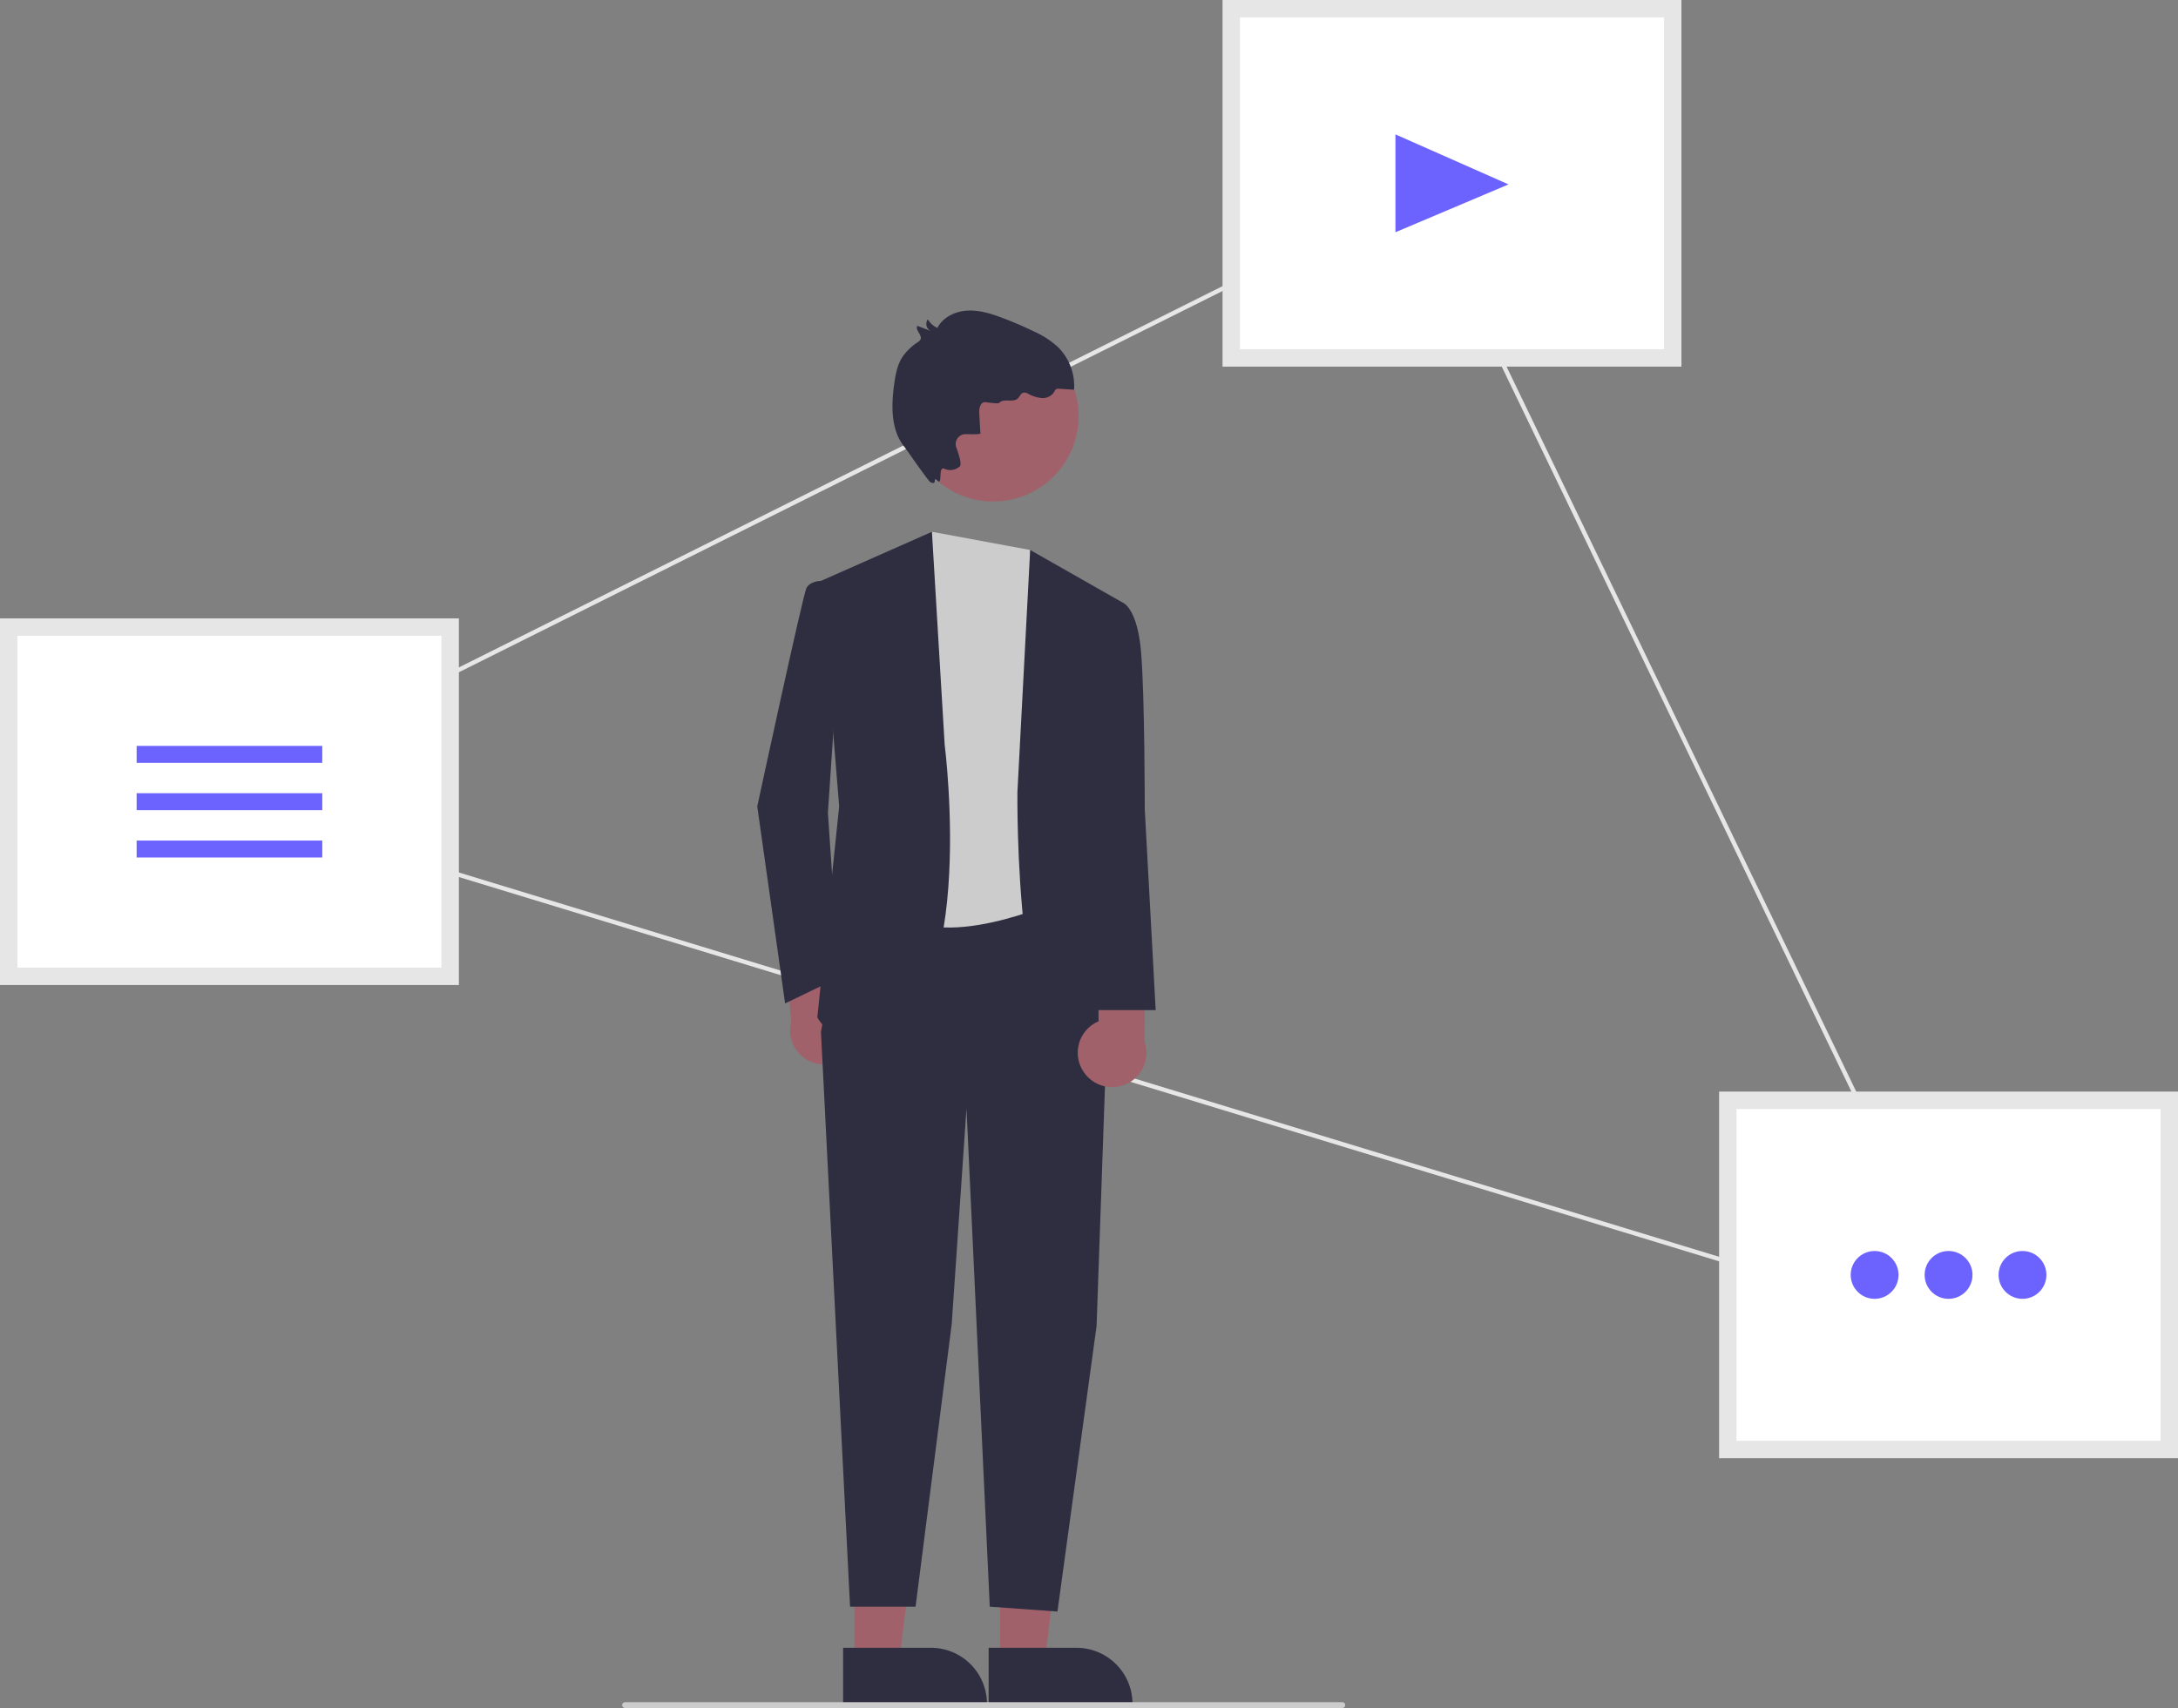 <svg data-name="Layer 1" xmlns="http://www.w3.org/2000/svg" width="750.025" height="588.32" viewBox="0 0 750.025 588.32" xmlns:xlink="http://www.w3.org/1999/xlink"><rect x="0" y="0" width="750.025" height="588.32" fill="#808080" stroke="none"/><path d="M905.41,617.278l-1.636-.5L293.242,430.552l1.68-.838L714.039,220.419l.33.684ZM297.27,430.214,902.576,614.847,713.35,222.437Z" transform="translate(-224.987 -155.84)" fill="#e6e6e6"/><rect x="595" y="379" width="152.025" height="120.285" fill="#fff"/><path d="M975.013,658.125H816.987V531.84H975.013Zm-152.025-6H969.013V537.84H822.987Z" transform="translate(-224.987 -155.84)" fill="#e6e6e6"/><rect x="3" y="216" width="152.025" height="120.285" fill="#fff"/><path d="M383.013,495.125H224.987V368.84H383.013Zm-152.025-6H377.013V374.84H230.987Z" transform="translate(-224.987 -155.84)" fill="#e6e6e6"/><rect x="424" y="3" width="152.025" height="120.285" fill="#fff"/><path d="M804.013,282.125H645.987V155.84H804.013Zm-152.025-6H798.013V161.84H651.987Z" transform="translate(-224.987 -155.84)" fill="#e6e6e6"/><polygon points="480.541 46.292 519.484 63.517 480.541 79.992 480.541 46.292" fill="#6c63ff"/><rect x="47.05" y="256.925" width="63.926" height="5.831" fill="#6c63ff"/><rect x="47.05" y="273.227" width="63.926" height="5.831" fill="#6c63ff"/><rect x="47.05" y="289.529" width="63.926" height="5.831" fill="#6c63ff"/><circle cx="645.55" cy="439.142" r="8.238" fill="#6c63ff"/><circle cx="671.013" cy="439.142" r="8.238" fill="#6c63ff"/><circle cx="696.475" cy="439.142" r="8.238" fill="#6c63ff"/><path d="M519.292,516.267a11.749,11.749,0,0,0-6.617-16.756l-1.937-26.778-16.56-2.792L497.445,507.718a11.812,11.812,0,0,0,21.847,8.549Z" transform="translate(-224.987 -155.84)" fill="#a0616a"/><polygon points="344.371 572.599 359.731 572.598 367.039 513.35 344.368 513.351 344.371 572.599" fill="#a0616a"/><path d="M565.44,723.424l30.25-.001h.001A19.279,19.279,0,0,1,614.97,742.7v.626l-49.529.002Z" transform="translate(-224.987 -155.84)" fill="#2f2e41"/><polygon points="294.254 572.599 309.615 572.598 316.922 513.35 294.252 513.351 294.254 572.599" fill="#a0616a"/><path d="M515.323,723.424l30.25-.001h.001A19.279,19.279,0,0,1,564.853,742.7v.626l-49.529.002Z" transform="translate(-224.987 -155.84)" fill="#2f2e41"/><polygon points="290.225 312.997 282.708 355.453 292.731 553.414 315.288 553.414 327.742 456.043 332.824 381.764 340.84 553.414 364.147 555.096 377.627 456.709 381.061 358.585 377.441 312.997 290.225 312.997" fill="#2f2e41"/><path d="M545.909,339.017l33.829,6.265,9.397,120.906s-41.346,18.794-56.381,2.506S545.909,339.017,545.909,339.017Z" transform="translate(-224.987 -155.84)" fill="#ccc"/><path d="M611.687,363.448l-31.949-18.167L575.352,428.6s-1.253,97.728,23.805,97.728l18.794-6.265-10.023-81.44Z" transform="translate(-224.987 -155.84)" fill="#2f2e41"/><path d="M507.695,355.931l38.214-16.914,4.385,73.296s12.529,97.727-27.564,101.486c0,0-11.276,1.253-16.288-7.518l7.518-72.669Z" transform="translate(-224.987 -155.84)" fill="#2f2e41"/><path d="M515.212,359.69l-7.518-3.759s-3.759,0-5.012,2.506-16.924,75.175-16.924,75.175l9.589,67.853,18.611-8.966-3.872-56.694Z" transform="translate(-224.987 -155.84)" fill="#2f2e41"/><path d="M598.026,524.859a11.749,11.749,0,0,1,5.272-17.226l-.185-26.847,16.287-4.092-.271,37.917a11.812,11.812,0,0,1-21.103,10.248Z" transform="translate(-224.987 -155.84)" fill="#a0616a"/><path d="M597.905,364.701l13.782-1.253s5.012,1.805,6.265,17.191,1.253,53.984,1.253,53.984l3.759,69.152H601.664L595.399,433.612Z" transform="translate(-224.987 -155.84)" fill="#2f2e41"/><circle cx="342.01" cy="143.308" r="29.436" fill="#a0616a"/><path d="M562.609,305.154l-.408-6.99c-.095-1.629.408-3.899,2.036-3.782,1.385.1,4.467.64,4.876.205,1.532-1.632,4.691.034,6.343-1.475.692-.632,1.001-1.748,1.904-2.002a2.579,2.579,0,0,1,1.779.407,11.315,11.315,0,0,0,4.683,1.433,4.629,4.629,0,0,0,4.193-2.113,2.406,2.406,0,0,1,.632-.912,1.797,1.797,0,0,1,1.139-.178l5.074.331a18.854,18.854,0,0,0-5.567-14.708,31.222,31.222,0,0,0-8.398-5.434q-5.158-2.489-10.519-4.516c-3.913-1.485-8.011-2.803-12.191-2.594-4.18.209-8.496,2.234-10.393,5.965a7.323,7.323,0,0,1-3.291-2.962,2.696,2.696,0,0,0,.994,4.016l-4.595-1.769c-.899,1.433,1.777,3.155,1.076,4.694a2.536,2.536,0,0,1-.949.937,19.023,19.023,0,0,0-5.199,4.966c-1.86,2.819-2.482,6.259-2.936,9.606-1.009,7.445-1.148,15.775,3.619,21.582.54.658,8.17,11.786,8.953,12.122,2.647,1.133.346-2.444,2.472-.503,1.667,1.522.032-5.269,2.275-4.162a4.929,4.929,0,0,0,5.306-.833c.69-.721-.198-3.762-1.21-6.514a3.416,3.416,0,0,1,3.306-4.594C560.143,305.451,562.626,305.451,562.609,305.154Z" transform="translate(-224.987 -155.84)" fill="#2f2e41"/><path d="M687.235,744.16h-247a1,1,0,1,1,0-2h247a1,1,0,0,1,0,2Z" transform="translate(-224.987 -155.84)" fill="#ccc"/></svg>